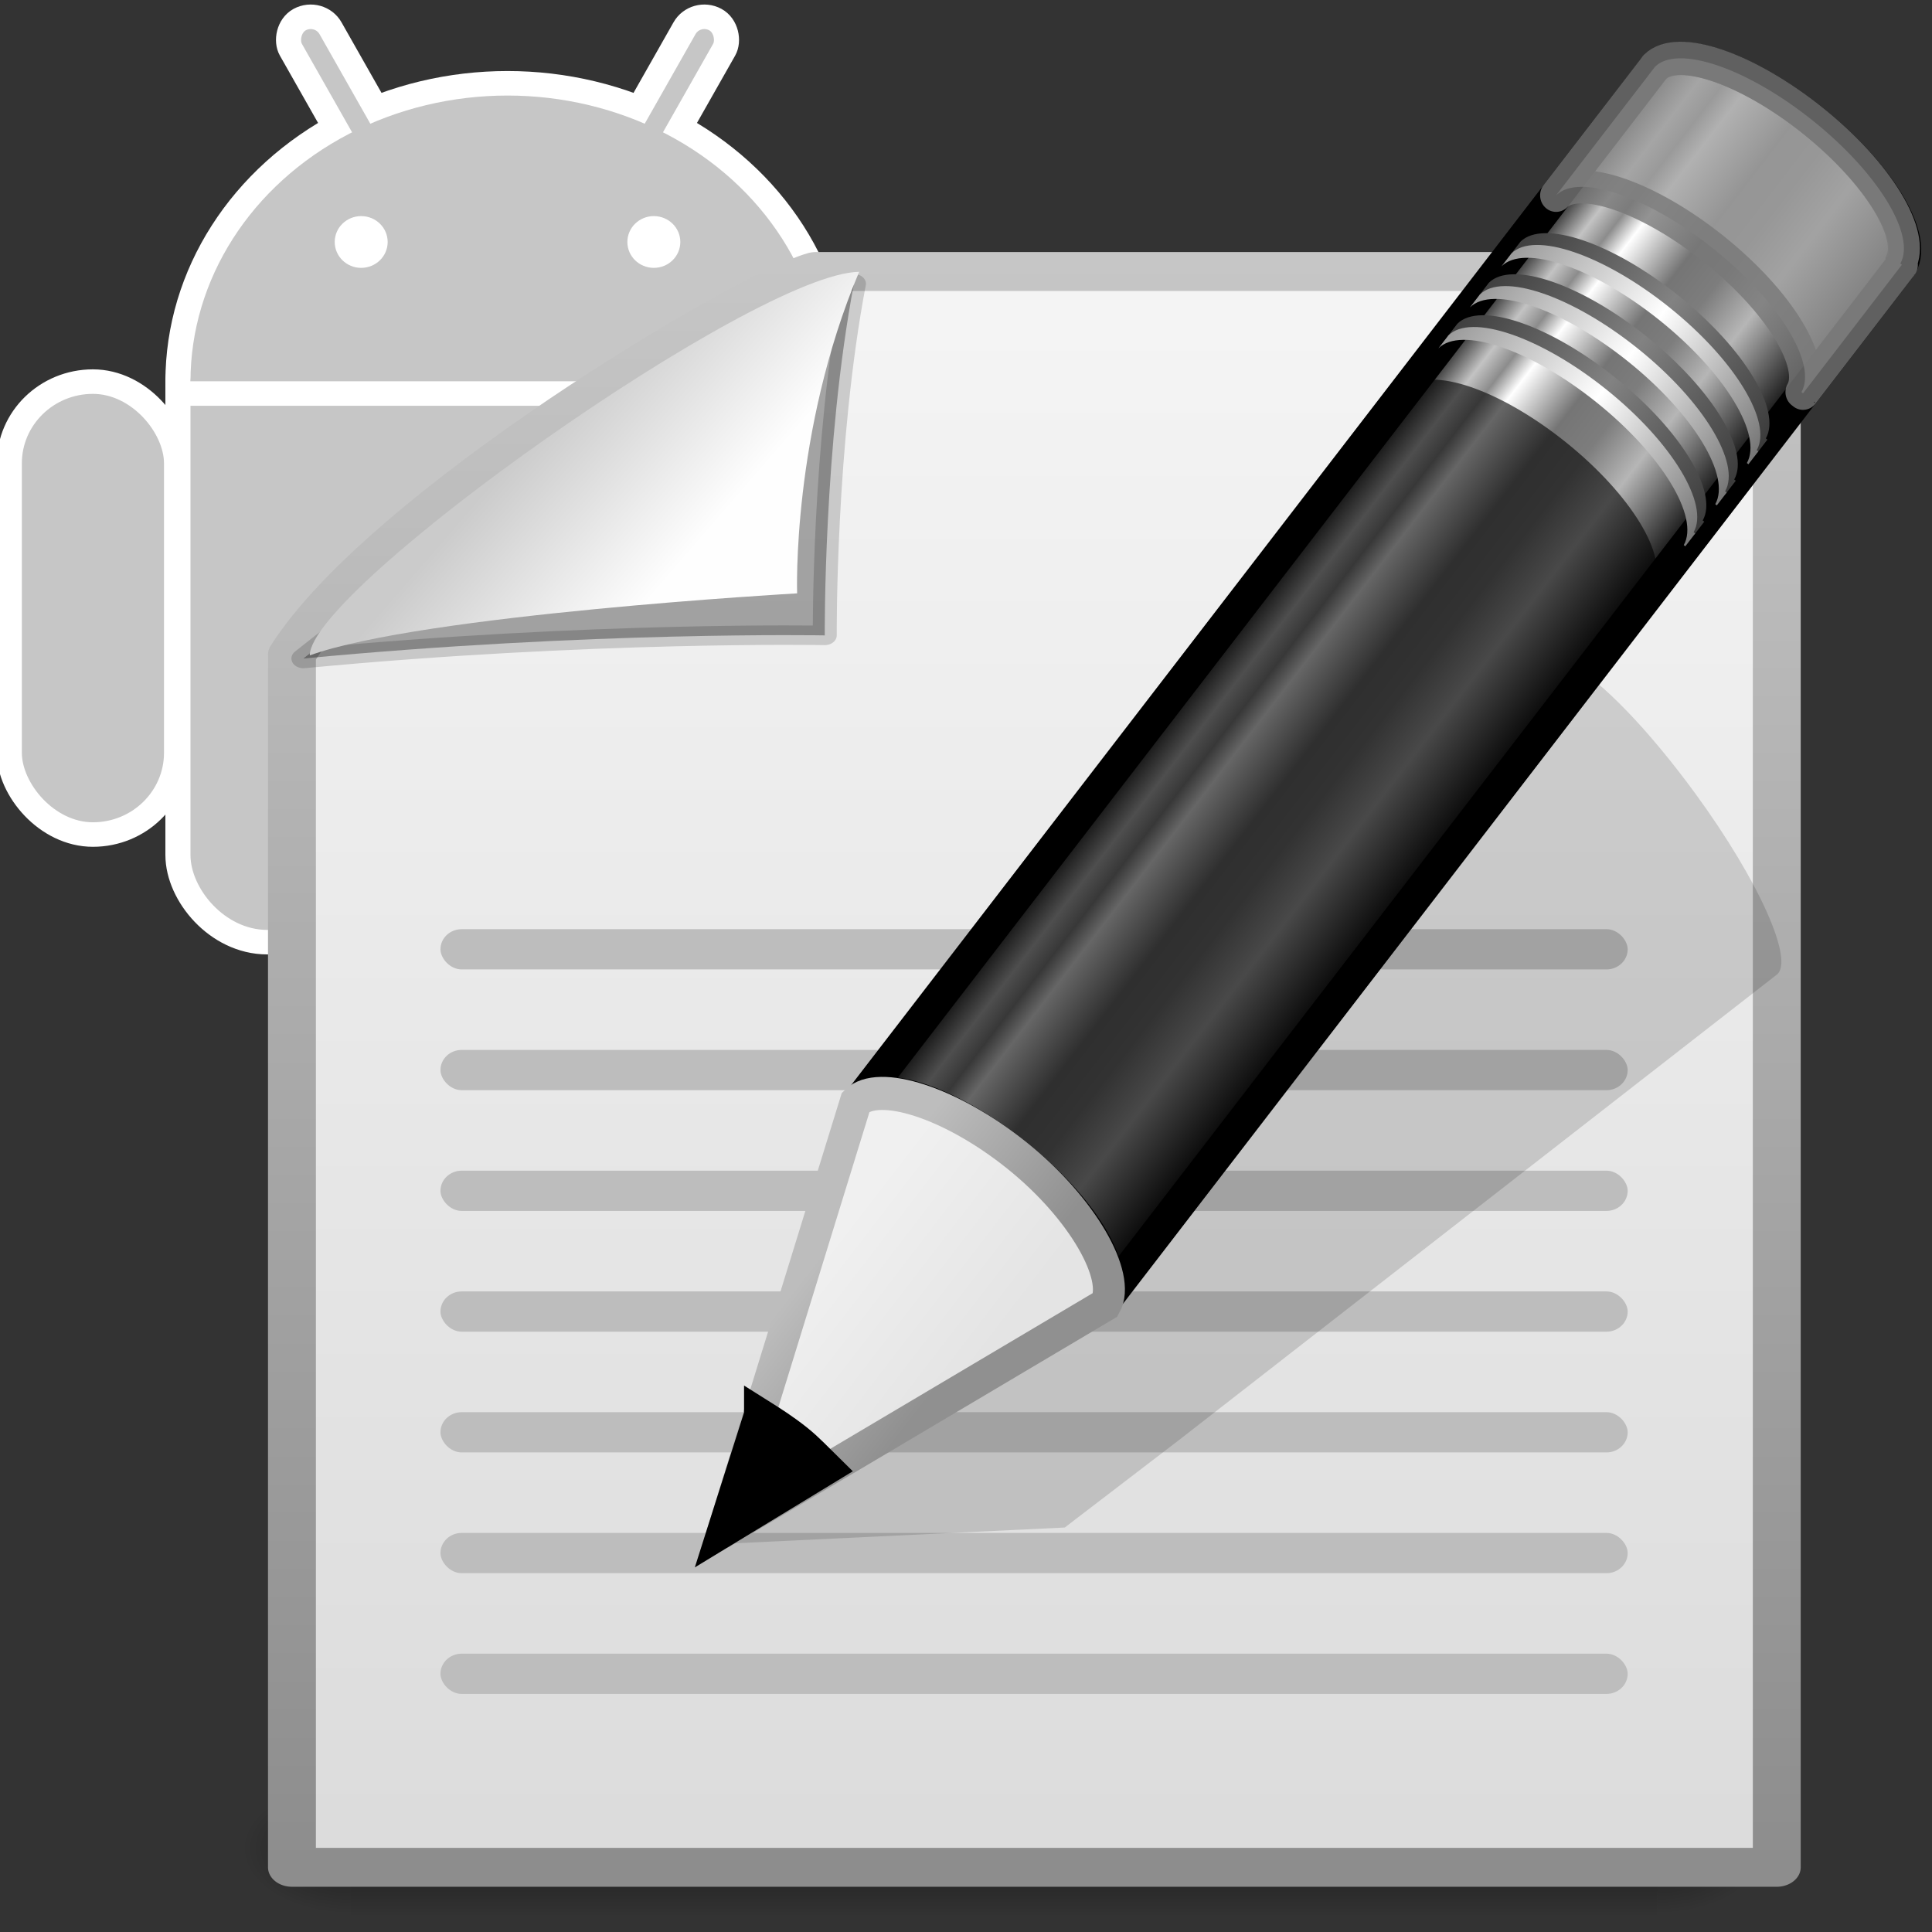 <svg xmlns="http://www.w3.org/2000/svg" xmlns:svg="http://www.w3.org/2000/svg" xmlns:xlink="http://www.w3.org/1999/xlink" id="svg3858" width="48" height="48" version="1.1"><rect width="100%" height="100%" fill="#333333" stroke="none"/><defs id="defs3860"><linearGradient id="linearGradient8589"><stop id="stop8591" style="stop-color:#fefefe;stop-opacity:1" offset="0"/><stop id="stop8593" style="stop-color:#cbcbcb;stop-opacity:1" offset="1"/></linearGradient><linearGradient id="linearGradient5573" x1="32.892" x2="36.358" y1="8.059" y2="5.457" gradientTransform="matrix(0.998,0,0,1.064,79.924,11.281)" gradientUnits="userSpaceOnUse" xlink:href="#linearGradient8589"/><linearGradient id="linearGradient3931"><stop id="stop3933" style="stop-color:#8d8d8d;stop-opacity:1" offset="0"/><stop id="stop3935" style="stop-color:#cbcbcb;stop-opacity:1" offset="1"/></linearGradient><linearGradient id="linearGradient5571" x1="-51.786" x2="-51.786" y1="50.786" y2="2.906" gradientTransform="matrix(0.807,0,0,0.936,139.171,6.306)" gradientUnits="userSpaceOnUse" xlink:href="#linearGradient3931"/><linearGradient id="linearGradient3600"><stop id="stop3602" style="stop-color:#f4f4f4;stop-opacity:1" offset="0"/><stop id="stop3604" style="stop-color:#dbdbdb;stop-opacity:1" offset="1"/></linearGradient><linearGradient id="linearGradient5569" x1="25.132" x2="25.132" y1="6.729" y2="47.013" gradientTransform="translate(79.761,7.42)" gradientUnits="userSpaceOnUse" xlink:href="#linearGradient3600"/><radialGradient id="radialGradient5567" cx="605.714" cy="486.648" r="117.143" fx="605.714" fy="486.648" gradientTransform="matrix(0.024,0,0,0.015,26.478,38.629)" gradientUnits="userSpaceOnUse" xlink:href="#linearGradient5060"/><linearGradient id="linearGradient5060"><stop id="stop5062" style="stop-color:#000;stop-opacity:1" offset="0"/><stop id="stop5064" style="stop-color:#000;stop-opacity:0" offset="1"/></linearGradient><radialGradient id="radialGradient5565" cx="605.714" cy="486.648" r="117.143" fx="605.714" fy="486.648" gradientTransform="matrix(-0.024,0,0,0.015,21.522,38.629)" gradientUnits="userSpaceOnUse" xlink:href="#linearGradient5060"/><linearGradient id="linearGradient5048"><stop id="stop5050" style="stop-color:#000;stop-opacity:0" offset="0"/><stop id="stop5056" style="stop-color:#000;stop-opacity:1" offset=".5"/><stop id="stop5052" style="stop-color:#000;stop-opacity:0" offset="1"/></linearGradient><linearGradient id="linearGradient5563" x1="302.857" x2="302.857" y1="366.648" y2="609.505" gradientTransform="matrix(0.07,0,0,0.015,-1.45,38.629)" gradientUnits="userSpaceOnUse" xlink:href="#linearGradient5048"/><linearGradient id="linearGradient4873"><stop id="stop4875" style="stop-color:#fff;stop-opacity:1" offset="0"/><stop id="stop4877" style="stop-color:#fff;stop-opacity:0" offset="1"/></linearGradient><linearGradient id="linearGradient2509" x1="21.629" x2="22.245" y1="2.11" y2="43.366" gradientTransform="matrix(0.487,0,0,0.478,-11.89,1.701)" gradientUnits="userSpaceOnUse" xlink:href="#linearGradient4873"/><linearGradient id="linearGradient3533"><stop id="stop3535" style="stop-color:#939393;stop-opacity:1" offset="0"/><stop id="stop3545" style="stop-color:#969696;stop-opacity:1" offset="1"/></linearGradient><linearGradient id="linearGradient2517" x1="15.373" x2="15.373" y1="5.047" y2="22.6" gradientTransform="matrix(0.487,0,0,0.478,-11.89,1.701)" gradientUnits="userSpaceOnUse" xlink:href="#linearGradient3533"/><linearGradient id="linearGradient2863" x1="9" x2="9" y1="29.057" y2="26.03" gradientTransform="matrix(1.121,-1.126,1.386,1.378,-38.433,7.005)" gradientUnits="userSpaceOnUse" xlink:href="#linearGradient3290"/><linearGradient id="linearGradient3290"><stop id="stop3292" style="stop-color:#dbdbdb;stop-opacity:1" offset="0"/><stop id="stop3294" style="stop-color:#f0f0f0;stop-opacity:1" offset="1"/></linearGradient><linearGradient id="linearGradient2865" x1="5.518" x2="9.522" y1="37.372" y2="41.392" gradientTransform="matrix(0.942,0,0,0.941,0.924,-0.791)" gradientUnits="userSpaceOnUse" xlink:href="#linearGradient3191"/><linearGradient id="linearGradient3191"><stop id="stop3193" style="stop-color:#bdbdbd;stop-opacity:1" offset="0"/><stop id="stop3195" style="stop-color:#909090;stop-opacity:1" offset="1"/></linearGradient><linearGradient id="linearGradient2868" x1="30.038" x2="30.038" y1="24.99" y2="30" gradientTransform="matrix(1.121,-1.126,1.386,1.378,-36.09,4.653)" gradientUnits="userSpaceOnUse" xlink:href="#linearGradient3223"/><linearGradient id="linearGradient3223"><stop id="stop3225" style="stop-color:#999;stop-opacity:1" offset="0"/><stop id="stop3231" style="stop-color:white;stop-opacity:1" offset=".5"/><stop id="stop3227" style="stop-color:#777;stop-opacity:1" offset="1"/></linearGradient><linearGradient id="linearGradient2871" x1="30.038" x2="30.038" y1="24.99" y2="30" gradientTransform="matrix(1.121,-1.126,1.386,1.378,-35.769,4.33)" gradientUnits="userSpaceOnUse" xlink:href="#linearGradient3240"/><linearGradient id="linearGradient3240"><stop id="stop3242" style="stop-color:#3e3e3e;stop-opacity:1" offset="0"/><stop id="stop3244" style="stop-color:#828282;stop-opacity:1" offset=".5"/><stop id="stop3246" style="stop-color:#3c3c3c;stop-opacity:1" offset="1"/></linearGradient><linearGradient id="linearGradient2874" x1="30.038" x2="30.038" y1="24.99" y2="30" gradientTransform="matrix(1.121,-1.126,1.386,1.378,-37.212,5.779)" gradientUnits="userSpaceOnUse" xlink:href="#linearGradient3223"/><linearGradient id="linearGradient3058"><stop id="stop3060" style="stop-color:#999;stop-opacity:1" offset="0"/><stop id="stop3062" style="stop-color:white;stop-opacity:1" offset=".5"/><stop id="stop3064" style="stop-color:#777;stop-opacity:1" offset="1"/></linearGradient><linearGradient id="linearGradient2877" x1="30.038" x2="30.038" y1="24.99" y2="30" gradientTransform="matrix(1.121,-1.126,1.386,1.378,-36.891,5.457)" gradientUnits="userSpaceOnUse" xlink:href="#linearGradient3240"/><linearGradient id="linearGradient3067"><stop id="stop3069" style="stop-color:#3e3e3e;stop-opacity:1" offset="0"/><stop id="stop3071" style="stop-color:#828282;stop-opacity:1" offset=".5"/><stop id="stop3073" style="stop-color:#3c3c3c;stop-opacity:1" offset="1"/></linearGradient><linearGradient id="linearGradient2880" x1="30.038" x2="30.038" y1="24.99" y2="30" gradientTransform="matrix(1.121,-1.126,1.386,1.378,-38.328,6.9)" gradientUnits="userSpaceOnUse" xlink:href="#linearGradient3223"/><linearGradient id="linearGradient3076"><stop id="stop3078" style="stop-color:#999;stop-opacity:1" offset="0"/><stop id="stop3080" style="stop-color:white;stop-opacity:1" offset=".5"/><stop id="stop3082" style="stop-color:#777;stop-opacity:1" offset="1"/></linearGradient><linearGradient id="linearGradient2883" x1="30.038" x2="30.038" y1="24.99" y2="30" gradientTransform="matrix(1.121,-1.126,1.386,1.378,-38.007,6.578)" gradientUnits="userSpaceOnUse" xlink:href="#linearGradient3240"/><linearGradient id="linearGradient3085"><stop id="stop3087" style="stop-color:#3e3e3e;stop-opacity:1" offset="0"/><stop id="stop3089" style="stop-color:#828282;stop-opacity:1" offset=".5"/><stop id="stop3091" style="stop-color:#3c3c3c;stop-opacity:1" offset="1"/></linearGradient><linearGradient id="linearGradient2888" x1="23.576" x2="23.576" y1="25.357" y2="31.211" gradientTransform="matrix(1.154,-1.159,1.184,1.178,-34.199,12.09)" gradientUnits="userSpaceOnUse" spreadMethod="pad" xlink:href="#linearGradient3155"/><linearGradient id="linearGradient3155"><stop id="stop3157" style="stop-color:black;stop-opacity:1" offset="0"/><stop id="stop3171" style="stop-color:#c3c3c3;stop-opacity:1" offset=".135"/><stop id="stop3173" style="stop-color:#8c8c8c;stop-opacity:1" offset=".202"/><stop id="stop3163" style="stop-color:white;stop-opacity:1" offset=".27"/><stop id="stop3165" style="stop-color:#757575;stop-opacity:1" offset=".447"/><stop id="stop3167" style="stop-color:#7d7d7d;stop-opacity:1" offset=".571"/><stop id="stop3169" style="stop-color:#b6b6b6;stop-opacity:1" offset=".72"/><stop id="stop3159" style="stop-color:black;stop-opacity:1" offset="1"/></linearGradient><filter id="filter3699" width="1.12" height="1.481" x="-.06" y="-.24" color-interpolation-filters="sRGB"><feGaussianBlur id="feGaussianBlur3701" stdDeviation="1.001"/></filter><filter id="filter3699-0" width="1.12" height="1.481" x="-.06" y="-.24" color-interpolation-filters="sRGB"><feGaussianBlur id="feGaussianBlur3701-6" stdDeviation="1.001"/></filter><linearGradient id="linearGradient3285-9" x1="23.576" x2="23.576" y1="25.357" y2="31.211" gradientTransform="matrix(0.797,-0.791,0.818,0.804,-7.395,17.763)" gradientUnits="userSpaceOnUse" spreadMethod="pad" xlink:href="#linearGradient3155-0"/><linearGradient id="linearGradient3155-0"><stop id="stop3157-6" style="stop-color:black;stop-opacity:1" offset="0"/><stop id="stop3171-0" style="stop-color:#c3c3c3;stop-opacity:1" offset=".135"/><stop id="stop3173-2" style="stop-color:#8c8c8c;stop-opacity:1" offset=".202"/><stop id="stop3163-3" style="stop-color:white;stop-opacity:1" offset=".27"/><stop id="stop3165-8" style="stop-color:#757575;stop-opacity:1" offset=".447"/><stop id="stop3167-9" style="stop-color:#7d7d7d;stop-opacity:1" offset=".571"/><stop id="stop3169-9" style="stop-color:#b6b6b6;stop-opacity:1" offset=".72"/><stop id="stop3159-3" style="stop-color:black;stop-opacity:1" offset="1"/></linearGradient><linearGradient id="linearGradient3287-5" x1="30.038" x2="30.038" y1="24.99" y2="30" gradientTransform="matrix(0.775,-0.769,0.957,0.941,-10.025,14)" gradientUnits="userSpaceOnUse" xlink:href="#linearGradient3240-0"/><linearGradient id="linearGradient3240-0"><stop id="stop3242-0" style="stop-color:#3e3e3e;stop-opacity:1" offset="0"/><stop id="stop3244-8" style="stop-color:#828282;stop-opacity:1" offset=".5"/><stop id="stop3246-1" style="stop-color:#3c3c3c;stop-opacity:1" offset="1"/></linearGradient><linearGradient id="linearGradient3289-3" x1="30.038" x2="30.038" y1="24.99" y2="30" gradientTransform="matrix(0.775,-0.769,0.957,0.941,-10.246,14.221)" gradientUnits="userSpaceOnUse" xlink:href="#linearGradient3223-7"/><linearGradient id="linearGradient3223-7"><stop id="stop3225-9" style="stop-color:#999;stop-opacity:1" offset="0"/><stop id="stop3231-3" style="stop-color:white;stop-opacity:1" offset=".5"/><stop id="stop3227-1" style="stop-color:#777;stop-opacity:1" offset="1"/></linearGradient><linearGradient id="linearGradient3291-1" x1="30.038" x2="30.038" y1="24.99" y2="30" gradientTransform="matrix(0.775,-0.769,0.957,0.941,-9.254,13.235)" gradientUnits="userSpaceOnUse" xlink:href="#linearGradient3240-0"/><linearGradient id="linearGradient3408"><stop id="stop3410" style="stop-color:#3e3e3e;stop-opacity:1" offset="0"/><stop id="stop3412" style="stop-color:#828282;stop-opacity:1" offset=".5"/><stop id="stop3414" style="stop-color:#3c3c3c;stop-opacity:1" offset="1"/></linearGradient><linearGradient id="linearGradient3293-8" x1="30.038" x2="30.038" y1="24.99" y2="30" gradientTransform="matrix(0.775,-0.769,0.957,0.941,-9.476,13.455)" gradientUnits="userSpaceOnUse" xlink:href="#linearGradient3223-7"/><linearGradient id="linearGradient3417"><stop id="stop3419" style="stop-color:#999;stop-opacity:1" offset="0"/><stop id="stop3421" style="stop-color:white;stop-opacity:1" offset=".5"/><stop id="stop3423" style="stop-color:#777;stop-opacity:1" offset="1"/></linearGradient><linearGradient id="linearGradient3295-3" x1="30.038" x2="30.038" y1="24.99" y2="30" gradientTransform="matrix(0.775,-0.769,0.957,0.941,-8.479,12.466)" gradientUnits="userSpaceOnUse" xlink:href="#linearGradient3240-0"/><linearGradient id="linearGradient3426"><stop id="stop3428" style="stop-color:#3e3e3e;stop-opacity:1" offset="0"/><stop id="stop3430" style="stop-color:#828282;stop-opacity:1" offset=".5"/><stop id="stop3432" style="stop-color:#3c3c3c;stop-opacity:1" offset="1"/></linearGradient><linearGradient id="linearGradient3297-2" x1="30.038" x2="30.038" y1="24.99" y2="30" gradientTransform="matrix(0.775,-0.769,0.957,0.941,-8.701,12.687)" gradientUnits="userSpaceOnUse" xlink:href="#linearGradient3223-7"/><linearGradient id="linearGradient3435"><stop id="stop3437" style="stop-color:#999;stop-opacity:1" offset="0"/><stop id="stop3439" style="stop-color:white;stop-opacity:1" offset=".5"/><stop id="stop3441" style="stop-color:#777;stop-opacity:1" offset="1"/></linearGradient><linearGradient id="linearGradient3299-8" x1="9" x2="9" y1="29.057" y2="26.03" gradientTransform="matrix(0.775,-0.769,0.957,0.941,-10.319,14.292)" gradientUnits="userSpaceOnUse" xlink:href="#linearGradient3290-1"/><linearGradient id="linearGradient3290-1"><stop id="stop3292-4" style="stop-color:#e4e4e4;stop-opacity:1" offset="0"/><stop id="stop3294-6" style="stop-color:#f0f0f0;stop-opacity:1" offset="1"/></linearGradient><linearGradient id="linearGradient3301-9" x1="5.518" x2="9.522" y1="37.372" y2="41.392" gradientTransform="matrix(0.651,0,0,0.642,16.867,8.971)" gradientUnits="userSpaceOnUse" xlink:href="#linearGradient3191-6"/><linearGradient id="linearGradient3191-6"><stop id="stop3193-3" style="stop-color:#bdbdbd;stop-opacity:1" offset="0"/><stop id="stop3195-0" style="stop-color:#909090;stop-opacity:1" offset="1"/></linearGradient></defs><g id="layer1"><g id="g3359" transform="matrix(0.766,0,0,0.711,-56.409,8.428)"><g id="g4" transform="matrix(0.113,0,0,0.119,90.102,-3.398)" style="fill:#c6c6c6"><use id="use6" xlink:href="#b" style="stroke:#fff;stroke-width:14.4" width="744.094" height="1052.362" x="0" y="0"/><use id="use8" width="744.094" height="1052.362" x="0" y="0" transform="scale(-1,1)" xlink:href="#a"/><g id="a" style="stroke:#fff;stroke-width:7.2"><rect id="rect11" width="13" height="86" x="14" y="-86" rx="6.5" transform="matrix(0.875,0.485,-0.485,0.875,0,0)"/><rect id="c" width="48" height="133" x="-143" y="41" rx="24"/><use id="use14" width="744.094" height="1052.362" x="85" y="97" xlink:href="#c"/></g><g id="b"><ellipse id="ellipse17" cx="0" cy="41" d="m 91,41 c 0,46.392 -40.742,84 -91,84 -50.258,0 -91,-37.608 -91,-84 0,-46.392 40.742,-84 91,-84 50.258,0 91,37.608 91,84 z" rx="91" ry="84"/><rect id="rect19" width="182" height="182" x="-91" y="20" rx="22"/></g></g><g id="g21" transform="matrix(0.113,0,0,0.119,90.102,-3.398)" style="fill:#fff;stroke:#fff;stroke-width:7.2"><path id="path23" d="M -95,44.5 H 95"/><circle id="circle25" cx="-42" cy="0" r="4" d="m -38,0 c 0,2.209 -1.791,4 -4,4 -2.209,0 -4,-1.791 -4,-4 0,-2.209 1.791,-4 4,-4 2.209,0 4,1.791 4,4 z"/><circle id="circle27" cx="42" cy="0" r="4" d="m 46,0 c 0,2.209 -1.791,4 -4,4 -2.209,0 -4,-1.791 -4,-4 0,-2.209 1.791,-4 4,-4 2.209,0 4,1.791 4,4 z"/></g></g><g id="g5516" transform="matrix(-1.19,0,0,0.967,151.554,-5.748)" style="display:inline"><g id="g2877" transform="matrix(0.802,0,0,0.956,87.149,9.526)"><rect id="rect2879" width="34" height="3.734" x="7" y="44.266" style="opacity:.402;fill:url(#linearGradient5563);fill-opacity:1;fill-rule:nonzero;stroke:none;stroke-width:1;marker:none;visibility:visible;display:inline;overflow:visible"/><path id="path2881" d="m 7,44.266 c 0,0 0,3.734 0,3.734 -1.241,0.007 -3,-0.837 -3,-1.867 0,-1.031 1.385,-1.867 3,-1.867 z" style="opacity:.402;fill:url(#radialGradient5565);fill-opacity:1;fill-rule:nonzero;stroke:none;stroke-width:1;marker:none;visibility:visible;display:inline;overflow:visible"/><path id="path2883" d="m 41,44.266 c 0,0 0,3.734 0,3.734 1.241,0.007 3,-0.837 3,-1.867 0,-1.031 -1.385,-1.867 -3,-1.867 z" style="opacity:.402;fill:url(#radialGradient5567);fill-opacity:1;fill-rule:nonzero;stroke:none;stroke-width:1;marker:none;visibility:visible;display:inline;overflow:visible"/></g><path id="rect2594" d="m 90.261,12.92 c 8.02,0 12.041,0 20.061,0 1.407,0.485 8.965,6.015 10.939,9.844 0,11.719 0,19.437 0,31.156 -11.667,0 -19.333,0 -31,0 0,-15 0,-26 0,-41 z" style="fill:url(#linearGradient5569);fill-opacity:1;stroke:url(#linearGradient5571);stroke-width:1;stroke-linecap:butt;stroke-linejoin:round;stroke-miterlimit:4;stroke-opacity:1;stroke-dasharray:none;stroke-dashoffset:0"/><path id="path8596" d="m 109.528,13.235 c 0.637,4.125 0.609,9.034 0.609,9.034 0,0 4.87,-0.112 10.885,0.594 -4.897,-4.788 -8.328,-6.784 -11.495,-9.628 z" style="fill:#000;fill-opacity:.327;fill-rule:evenodd;stroke:#000;stroke-width:.5;stroke-linecap:butt;stroke-linejoin:round;stroke-miterlimit:4;stroke-opacity:.166;stroke-dasharray:none;display:inline"/><path id="path12038" d="m 109.419,12.928 c 1.412,4.122 1.295,8.261 1.295,8.261 0,0 7.833,0.547 10.175,1.594 0,-1.711 -9.297,-9.825 -11.47,-9.855 z" style="fill:url(#linearGradient5573);fill-opacity:1;fill-rule:evenodd;stroke:none;display:inline"/></g><g id="g3350" transform="matrix(1.229,0,0,1,49.98,13.831)"><rect style="fill:#bdbdbd;fill-opacity:1;stroke:none;display:inline" id="rect2874" width="24" height="1" x="-31.763" y="9.254" rx=".429" ry=".5"/><rect style="fill:#bdbdbd;fill-opacity:1;stroke:none;display:inline" id="rect2890" width="24" height="1" x="-31.763" y="12.254" rx=".429" ry=".5"/><rect style="fill:#bdbdbd;fill-opacity:1;stroke:none;display:inline" id="rect2892" width="24" height="1" x="-31.763" y="15.254" rx=".429" ry=".5"/><rect style="fill:#bdbdbd;fill-opacity:1;stroke:none;display:inline" id="rect2894" width="24" height="1" x="-31.763" y="21.254" rx=".429" ry=".5"/><rect style="fill:#bdbdbd;fill-opacity:1;stroke:none;display:inline" id="rect2898" width="24" height="1" x="-31.763" y="24.254" rx=".429" ry=".5"/><rect style="fill:#bdbdbd;fill-opacity:1;stroke:none;display:inline" id="rect2900" width="24" height="1" x="-31.763" y="27.254" rx=".429" ry=".5"/><rect style="fill:#bdbdbd;fill-opacity:1;stroke:none;display:inline" id="rect1984" width="24" height="1" x="-31.763" y="18.254" rx=".429" ry=".5"/></g><path style="opacity:.15;fill:#0c0c0c;fill-opacity:1;fill-rule:evenodd;stroke:none" id="path2422-3" d="m 39.036,16.521 c -0.24,-0.121 -0.415,-0.071 -0.527,0.016 l -14.874,11.482 -2.737,2.119 -0.086,0.045 -2.819,8.172 8.464,-0.404 0.067,-0.054 2.756,-2.11 14.863,-11.571 c 0.447,-0.347 -0.449,-2.341 -2.009,-4.481 -1.17,-1.605 -2.378,-2.851 -3.098,-3.214 l 0,0 z"/><g id="g3336" transform="matrix(1.149,-0.14,0.135,1.188,-8.165,-4.345)"><path style="fill:url(#linearGradient3285-9);fill-opacity:1;stroke:#000;stroke-width:.687;stroke-linecap:butt;stroke-linejoin:round;stroke-miterlimit:4;stroke-opacity:1;stroke-dasharray:none;stroke-dashoffset:0" id="rect2383" d="m 22.235,29.314 c 0.536,-0.407 1.96,0.253 3.24,1.511 1.277,1.255 1.919,2.63 1.516,3.164 -0.002,0.002 0.031,0.027 0.03,0.029 L 46.458,14.724 C 46.952,14.234 46.282,12.781 44.961,11.483 43.639,10.184 42.165,9.53 41.672,10.02 L 22.235,29.314 z"/><path style="opacity:.8;fill:#9d9d9d;fill-opacity:1;stroke:#787878;stroke-width:.687;stroke-linecap:butt;stroke-linejoin:round;stroke-miterlimit:4;stroke-opacity:1;stroke-dasharray:none;stroke-dashoffset:0" id="rect3175" d="m 39.3,12.374 c 0.536,-0.407 1.96,0.253 3.24,1.511 1.277,1.255 1.919,2.63 1.516,3.164 -0.002,0.002 0.031,0.027 0.03,0.029 l 2.372,-2.355 0.048,-0.048 c 0.002,-0.002 -0.031,-0.027 -0.03,-0.029 0.403,-0.534 -0.239,-1.908 -1.516,-3.164 -1.28,-1.258 -2.705,-1.918 -3.24,-1.511 l -0.048,0.048 -2.372,2.355 z"/><path style="opacity:.6;fill:#000;fill-opacity:1;stroke:none" id="path3208" d="m 22.235,29.314 c 0.536,-0.407 1.96,0.253 3.24,1.511 1.277,1.255 1.919,2.63 1.516,3.164 -0.002,0.002 0.031,0.027 0.03,0.029 l 13.385,-13.287 0.048,-0.048 c 0.002,-0.002 -0.031,-0.027 -0.03,-0.029 0.403,-0.534 -0.239,-1.908 -1.516,-3.164 -1.28,-1.258 -2.705,-1.918 -3.24,-1.511 l -0.048,0.048 -13.385,13.287 z"/><path style="fill:url(#linearGradient3287-5);fill-opacity:1;stroke:none" id="path3233" d="m 36.641,15.014 c 0.536,-0.407 1.96,0.253 3.24,1.511 1.277,1.255 1.919,2.63 1.516,3.164 -0.002,0.002 0.031,0.027 0.03,0.029 l 0.242,-0.24 c 0.002,-0.002 -0.031,-0.027 -0.03,-0.029 0.403,-0.534 -0.239,-1.908 -1.516,-3.164 -1.28,-1.258 -2.705,-1.918 -3.24,-1.511 l -0.242,0.24 z"/><path style="fill:url(#linearGradient3289-3);fill-opacity:1;stroke:none" id="path3216" d="m 36.419,15.234 c 0.536,-0.407 1.96,0.253 3.24,1.511 1.277,1.255 1.919,2.63 1.516,3.164 -0.002,0.002 0.031,0.027 0.03,0.029 l 0.242,-0.24 c 0.002,-0.002 -0.031,-0.027 -0.03,-0.029 0.403,-0.534 -0.239,-1.908 -1.516,-3.164 -1.28,-1.258 -2.705,-1.918 -3.24,-1.511 l -0.242,0.24 z"/><path style="fill:url(#linearGradient3291-1);fill-opacity:1;stroke:none" id="path3248" d="m 37.412,14.248 c 0.536,-0.407 1.96,0.253 3.24,1.511 1.277,1.255 1.919,2.63 1.516,3.164 -0.002,0.002 0.031,0.027 0.03,0.029 l 0.242,-0.24 c 0.002,-0.002 -0.031,-0.027 -0.03,-0.029 0.403,-0.534 -0.239,-1.908 -1.516,-3.164 -1.28,-1.258 -2.705,-1.918 -3.24,-1.511 l -0.242,0.24 z"/><path style="fill:url(#linearGradient3293-8);fill-opacity:1;stroke:none" id="path3250" d="m 37.19,14.469 c 0.536,-0.407 1.96,0.253 3.24,1.511 1.277,1.255 1.919,2.63 1.516,3.164 -0.002,0.002 0.031,0.027 0.03,0.029 l 0.242,-0.24 c 0.002,-0.002 -0.031,-0.027 -0.03,-0.029 0.403,-0.534 -0.239,-1.908 -1.516,-3.164 -1.28,-1.258 -2.705,-1.918 -3.24,-1.511 l -0.242,0.24 z"/><path style="fill:url(#linearGradient3295-3);fill-opacity:1;stroke:none" id="path3256" d="m 38.186,13.48 c 0.536,-0.407 1.96,0.253 3.24,1.511 1.277,1.255 1.919,2.63 1.516,3.164 -0.002,0.002 0.031,0.027 0.03,0.029 l 0.242,-0.24 c 0.002,-0.002 -0.031,-0.027 -0.03,-0.029 0.403,-0.534 -0.239,-1.908 -1.516,-3.164 -1.28,-1.258 -2.705,-1.918 -3.24,-1.511 l -0.242,0.24 z"/><path style="fill:url(#linearGradient3297-2);fill-opacity:1;stroke:none" id="path3258" d="m 37.964,13.7 c 0.536,-0.407 1.96,0.253 3.24,1.511 1.277,1.255 1.919,2.63 1.516,3.164 -0.002,0.002 0.031,0.027 0.03,0.029 l 0.242,-0.24 c 0.002,-0.002 -0.031,-0.027 -0.03,-0.029 0.403,-0.534 -0.239,-1.908 -1.516,-3.164 -1.28,-1.258 -2.705,-1.918 -3.24,-1.511 l -0.242,0.24 z"/><path style="fill:url(#linearGradient3299-8);fill-opacity:1;fill-rule:evenodd;stroke:url(#linearGradient3301-9);stroke-width:.687;stroke-linecap:butt;stroke-linejoin:miter;stroke-miterlimit:4;stroke-opacity:1;stroke-dasharray:none" id="path3270" d="m 18.3,37.839 8.699,-3.715 C 27.402,33.589 26.751,32.079 25.474,30.824 24.194,29.565 22.702,28.909 22.166,29.316 l -3.867,8.523 z"/><path style="fill:#000;fill-opacity:1;fill-rule:evenodd;stroke:#000;stroke-width:.687;stroke-linecap:butt;stroke-linejoin:miter;stroke-miterlimit:4;stroke-opacity:1;stroke-dasharray:none" id="path3281" d="m 19.366,35.531 -1.066,2.299 2.352,-1.035 c -0.176,-0.211 -0.337,-0.427 -0.55,-0.636 -0.245,-0.241 -0.488,-0.434 -0.736,-0.628 z"/></g></g></svg>